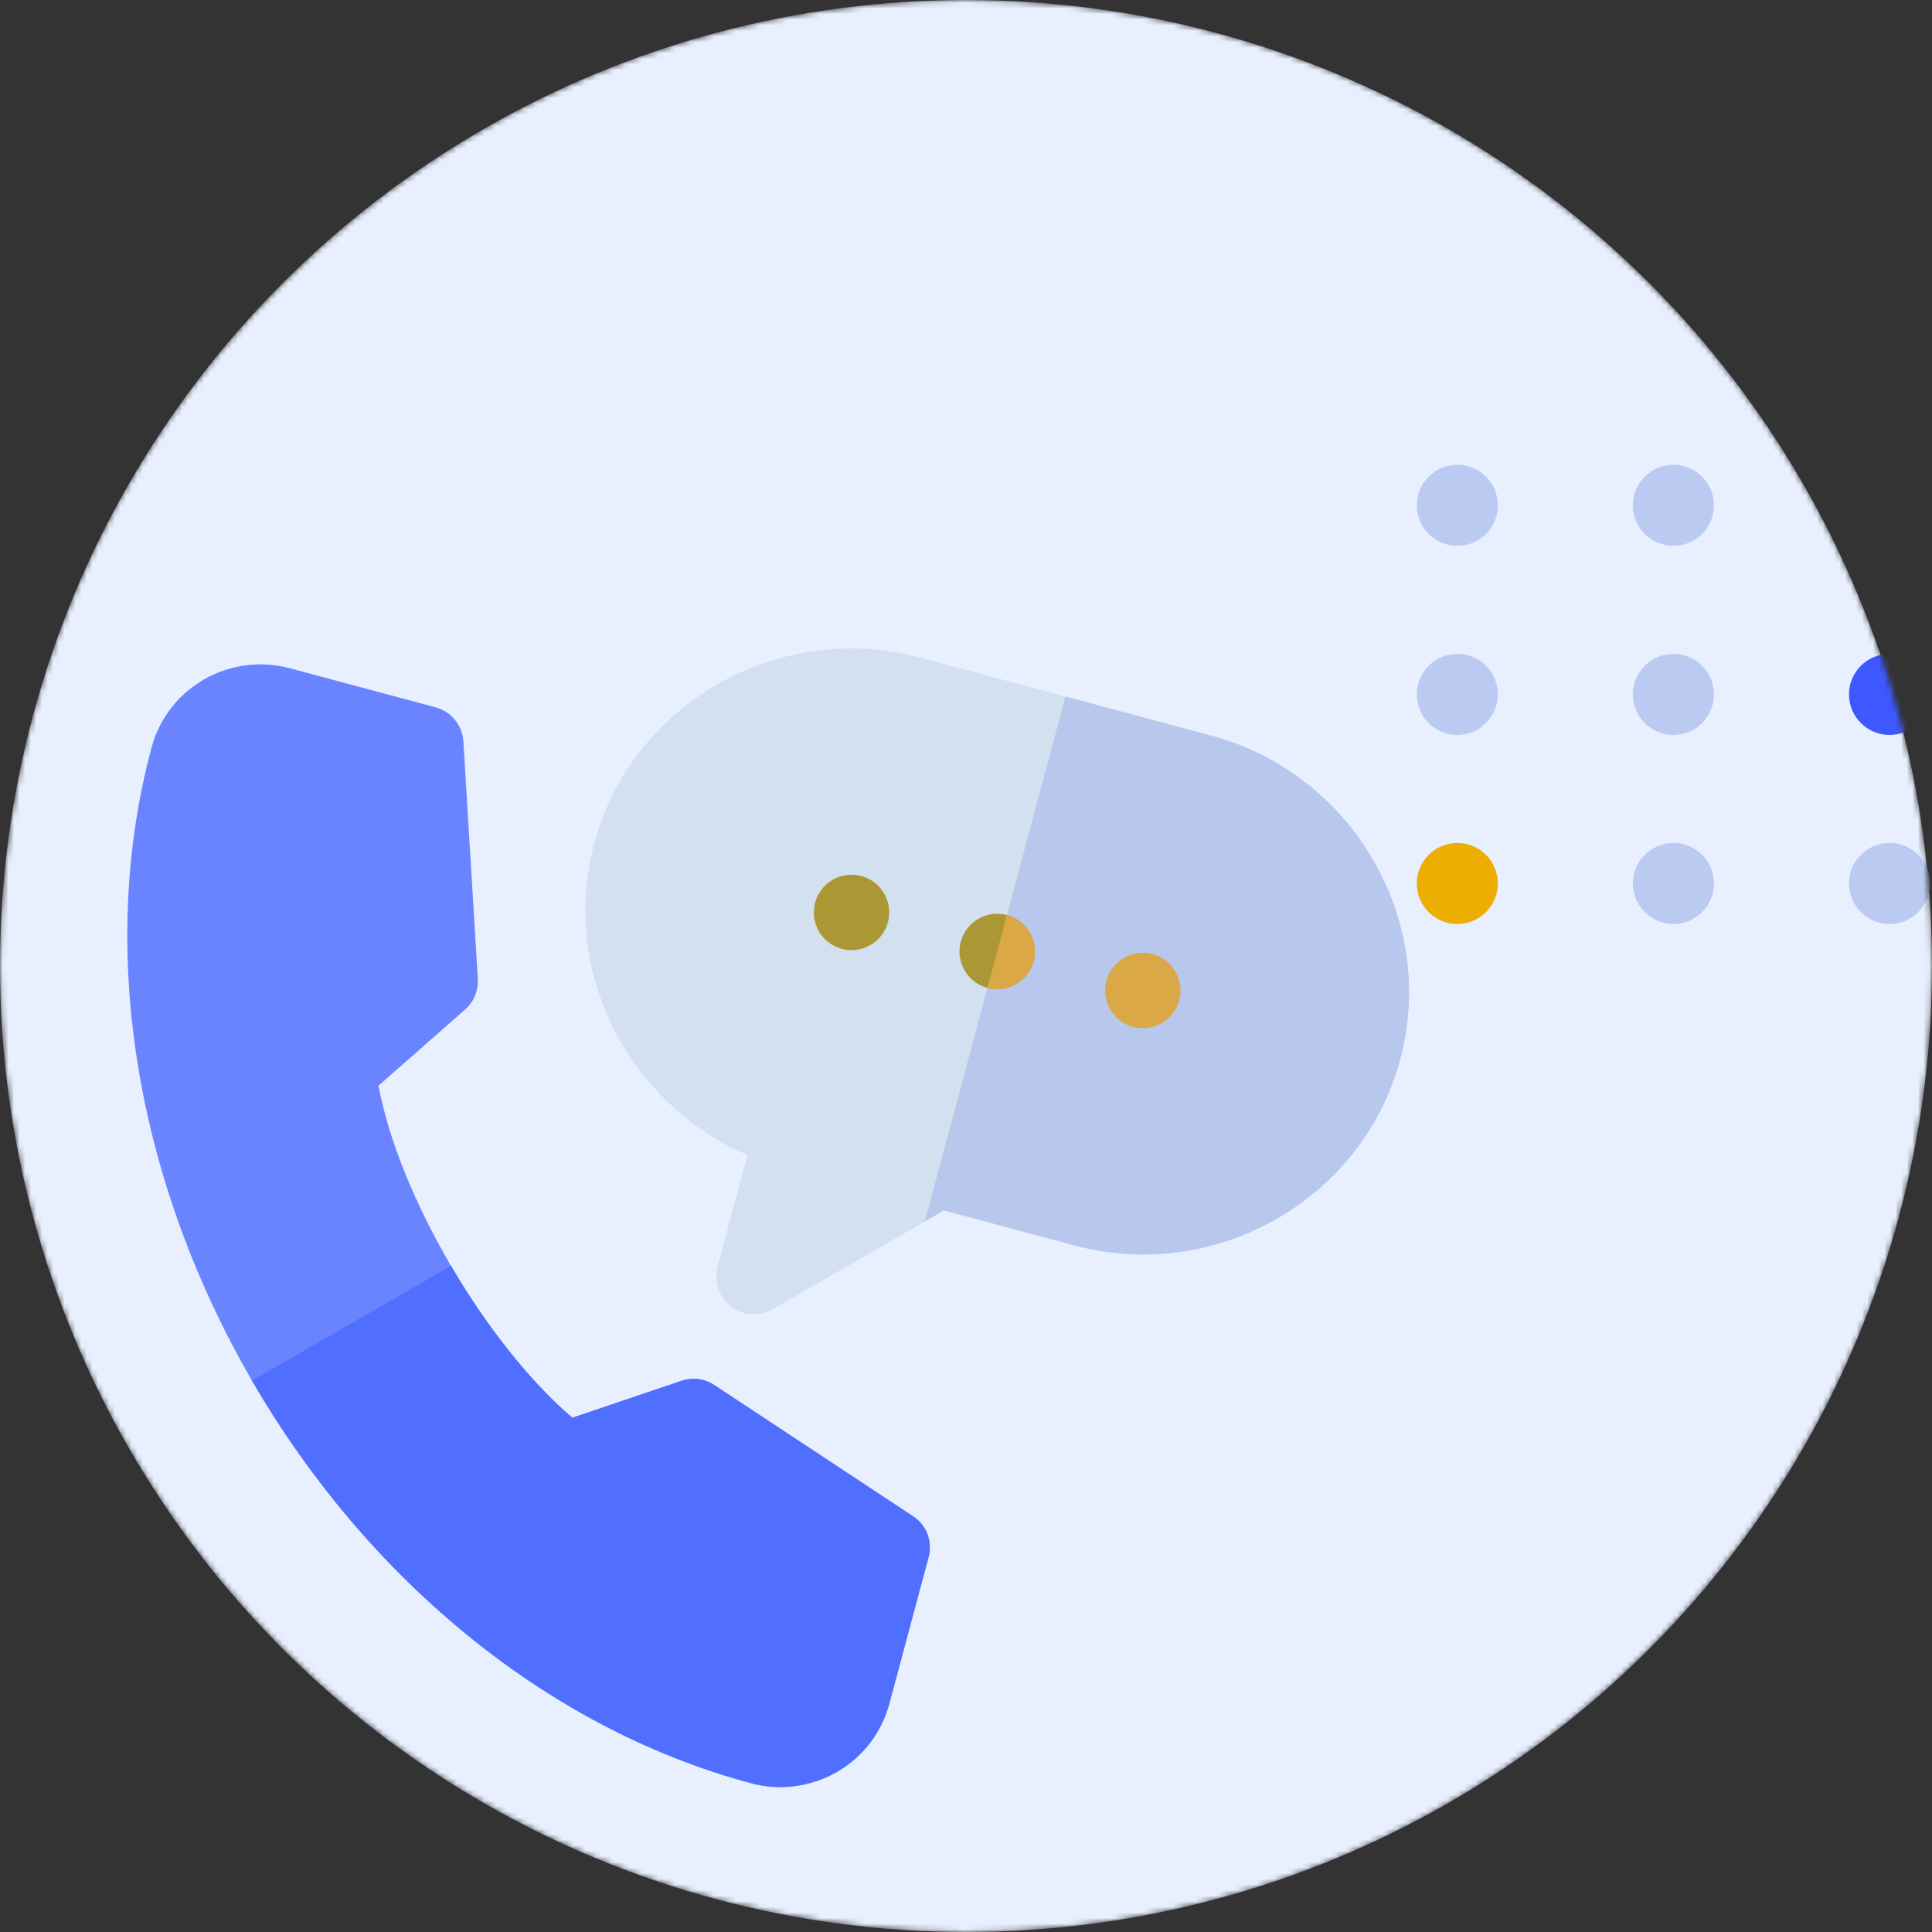 <svg width="345" height="345" viewBox="0 0 345 345" fill="none" xmlns="http://www.w3.org/2000/svg">
<rect x="0" y="0" width="345" height="345" fill="#333333" stroke="none"/>
<mask id="mask0" style="mask-type:alpha" maskUnits="userSpaceOnUse" x="0" y="0" width="345" height="345">
<circle cx="172.5" cy="172.5" r="172.5" fill="#E8EFFF"/>
</mask>
<g mask="url(#mask0)">
<circle cx="172.5" cy="172.5" r="172.5" fill="#E8EFFF"/>
<path d="M337.414 97.471C341.41 97.471 344.649 94.231 344.649 90.235C344.649 86.239 341.41 83 337.414 83C333.418 83 330.179 86.239 330.179 90.235C330.179 94.231 333.418 97.471 337.414 97.471Z" fill="#BACAF0"/>
<path d="M337.414 165C341.41 165 344.649 161.761 344.649 157.765C344.649 153.769 341.41 150.529 337.414 150.529C333.418 150.529 330.179 153.769 330.179 157.765C330.179 161.761 333.418 165 337.414 165Z" fill="#BACAF0"/>
<path d="M337.414 131.236C341.41 131.236 344.649 127.997 344.649 124.001C344.649 120.005 341.41 116.765 337.414 116.765C333.418 116.765 330.179 120.005 330.179 124.001C330.179 127.997 333.418 131.236 337.414 131.236Z" fill="#3D58FF"/>
<path d="M260.235 97.471C264.231 97.471 267.471 94.231 267.471 90.235C267.471 86.239 264.231 83 260.235 83C256.239 83 253 86.239 253 90.235C253 94.231 256.239 97.471 260.235 97.471Z" fill="#BACAF0"/>
<path d="M260.235 165C264.231 165 267.471 161.761 267.471 157.765C267.471 153.769 264.231 150.529 260.235 150.529C256.239 150.529 253 153.769 253 157.765C253 161.761 256.239 165 260.235 165Z" fill="#ECAE00"/>
<path d="M260.235 131.236C264.231 131.236 267.471 127.997 267.471 124.001C267.471 120.005 264.231 116.765 260.235 116.765C256.239 116.765 253 120.005 253 124.001C253 127.997 256.239 131.236 260.235 131.236Z" fill="#BACAF0"/>
<path d="M298.825 97.471C302.821 97.471 306.06 94.231 306.06 90.235C306.06 86.239 302.821 83 298.825 83C294.829 83 291.589 86.239 291.589 90.235C291.589 94.231 294.829 97.471 298.825 97.471Z" fill="#BACAF0"/>
<path d="M298.825 165C302.821 165 306.06 161.761 306.06 157.765C306.06 153.769 302.821 150.529 298.825 150.529C294.829 150.529 291.589 153.769 291.589 157.765C291.589 161.761 294.829 165 298.825 165Z" fill="#BACAF0"/>
<path d="M298.825 131.236C302.821 131.236 306.06 127.997 306.06 124.001C306.06 120.005 302.821 116.765 298.825 116.765C294.829 116.765 291.589 120.005 291.589 124.001C291.589 127.997 294.829 131.236 298.825 131.236Z" fill="#BACAF0"/>
<path d="M216.278 131.357L190.267 124.387L164.256 117.417C139.16 110.693 112.832 125.527 106.107 150.623C99.973 173.516 112.302 197.184 133.484 206.249L128.133 226.221C127.428 228.85 128.373 231.649 130.537 233.304C132.667 234.947 135.624 235.164 138.001 233.793L165.152 218.117L168.566 216.146L191.884 222.394C216.981 229.119 243.309 214.285 250.033 189.188C256.758 164.092 241.374 138.081 216.278 131.357Z" fill="#D3E0EF"/>
<path d="M191.884 222.394C216.981 229.119 243.309 214.285 250.034 189.188C256.758 164.092 241.374 138.081 216.278 131.357L190.267 124.387L165.152 218.117L168.566 216.146L191.884 222.394Z" fill="#B7C8EC"/>
<path d="M165.798 278.131L158.829 304.142C155.797 315.456 144.364 321.174 134.185 318.447C96.725 308.41 64.925 280.908 44.998 246.552C25.07 212.196 17.016 170.985 27.054 133.525C29.937 122.765 41.009 116.453 51.764 119.335L77.775 126.305C80.576 127.055 82.58 129.511 82.749 132.4L85.325 174.81C85.451 176.888 84.609 178.902 83.052 180.274L67.59 193.866C69.42 203.752 74.249 215.314 80.528 226.039C86.814 236.76 94.55 246.643 102.196 253.171L121.698 246.576C123.672 245.921 125.831 246.188 127.566 247.34L163.098 270.8C165.515 272.391 166.549 275.33 165.798 278.131Z" fill="#6A84FF"/>
<path d="M165.798 278.131L158.829 304.142C155.797 315.456 144.363 321.174 134.184 318.447C96.725 308.41 64.924 280.908 44.997 246.552L80.528 226.038C86.813 236.76 94.55 246.643 102.196 253.171L121.698 246.576C123.672 245.92 125.831 246.188 127.566 247.34L163.098 270.8C165.515 272.391 166.549 275.33 165.798 278.131Z" fill="#506FFF"/>
<path d="M150.317 169.439C153.908 170.401 157.6 168.27 158.562 164.678C159.524 161.087 157.393 157.395 153.802 156.433C150.21 155.471 146.519 157.602 145.556 161.193C144.594 164.785 146.725 168.476 150.317 169.439Z" fill="#AB9835"/>
<path d="M176.328 176.408C179.919 177.37 183.611 175.239 184.573 171.647C185.535 168.056 183.404 164.365 179.813 163.402C176.221 162.44 172.53 164.571 171.568 168.163C170.605 171.754 172.737 175.445 176.328 176.408Z" fill="#AB9835"/>
<path d="M184.573 171.647C185.536 168.056 183.404 164.365 179.813 163.402L176.328 176.408C179.919 177.37 183.611 175.239 184.573 171.647Z" fill="#DAA847"/>
<path d="M202.338 183.378C205.93 184.34 209.621 182.209 210.583 178.617C211.546 175.026 209.414 171.335 205.823 170.372C202.232 169.41 198.54 171.541 197.578 175.133C196.616 178.724 198.747 182.415 202.338 183.378Z" fill="#DAA847"/>
</g>
</svg>
